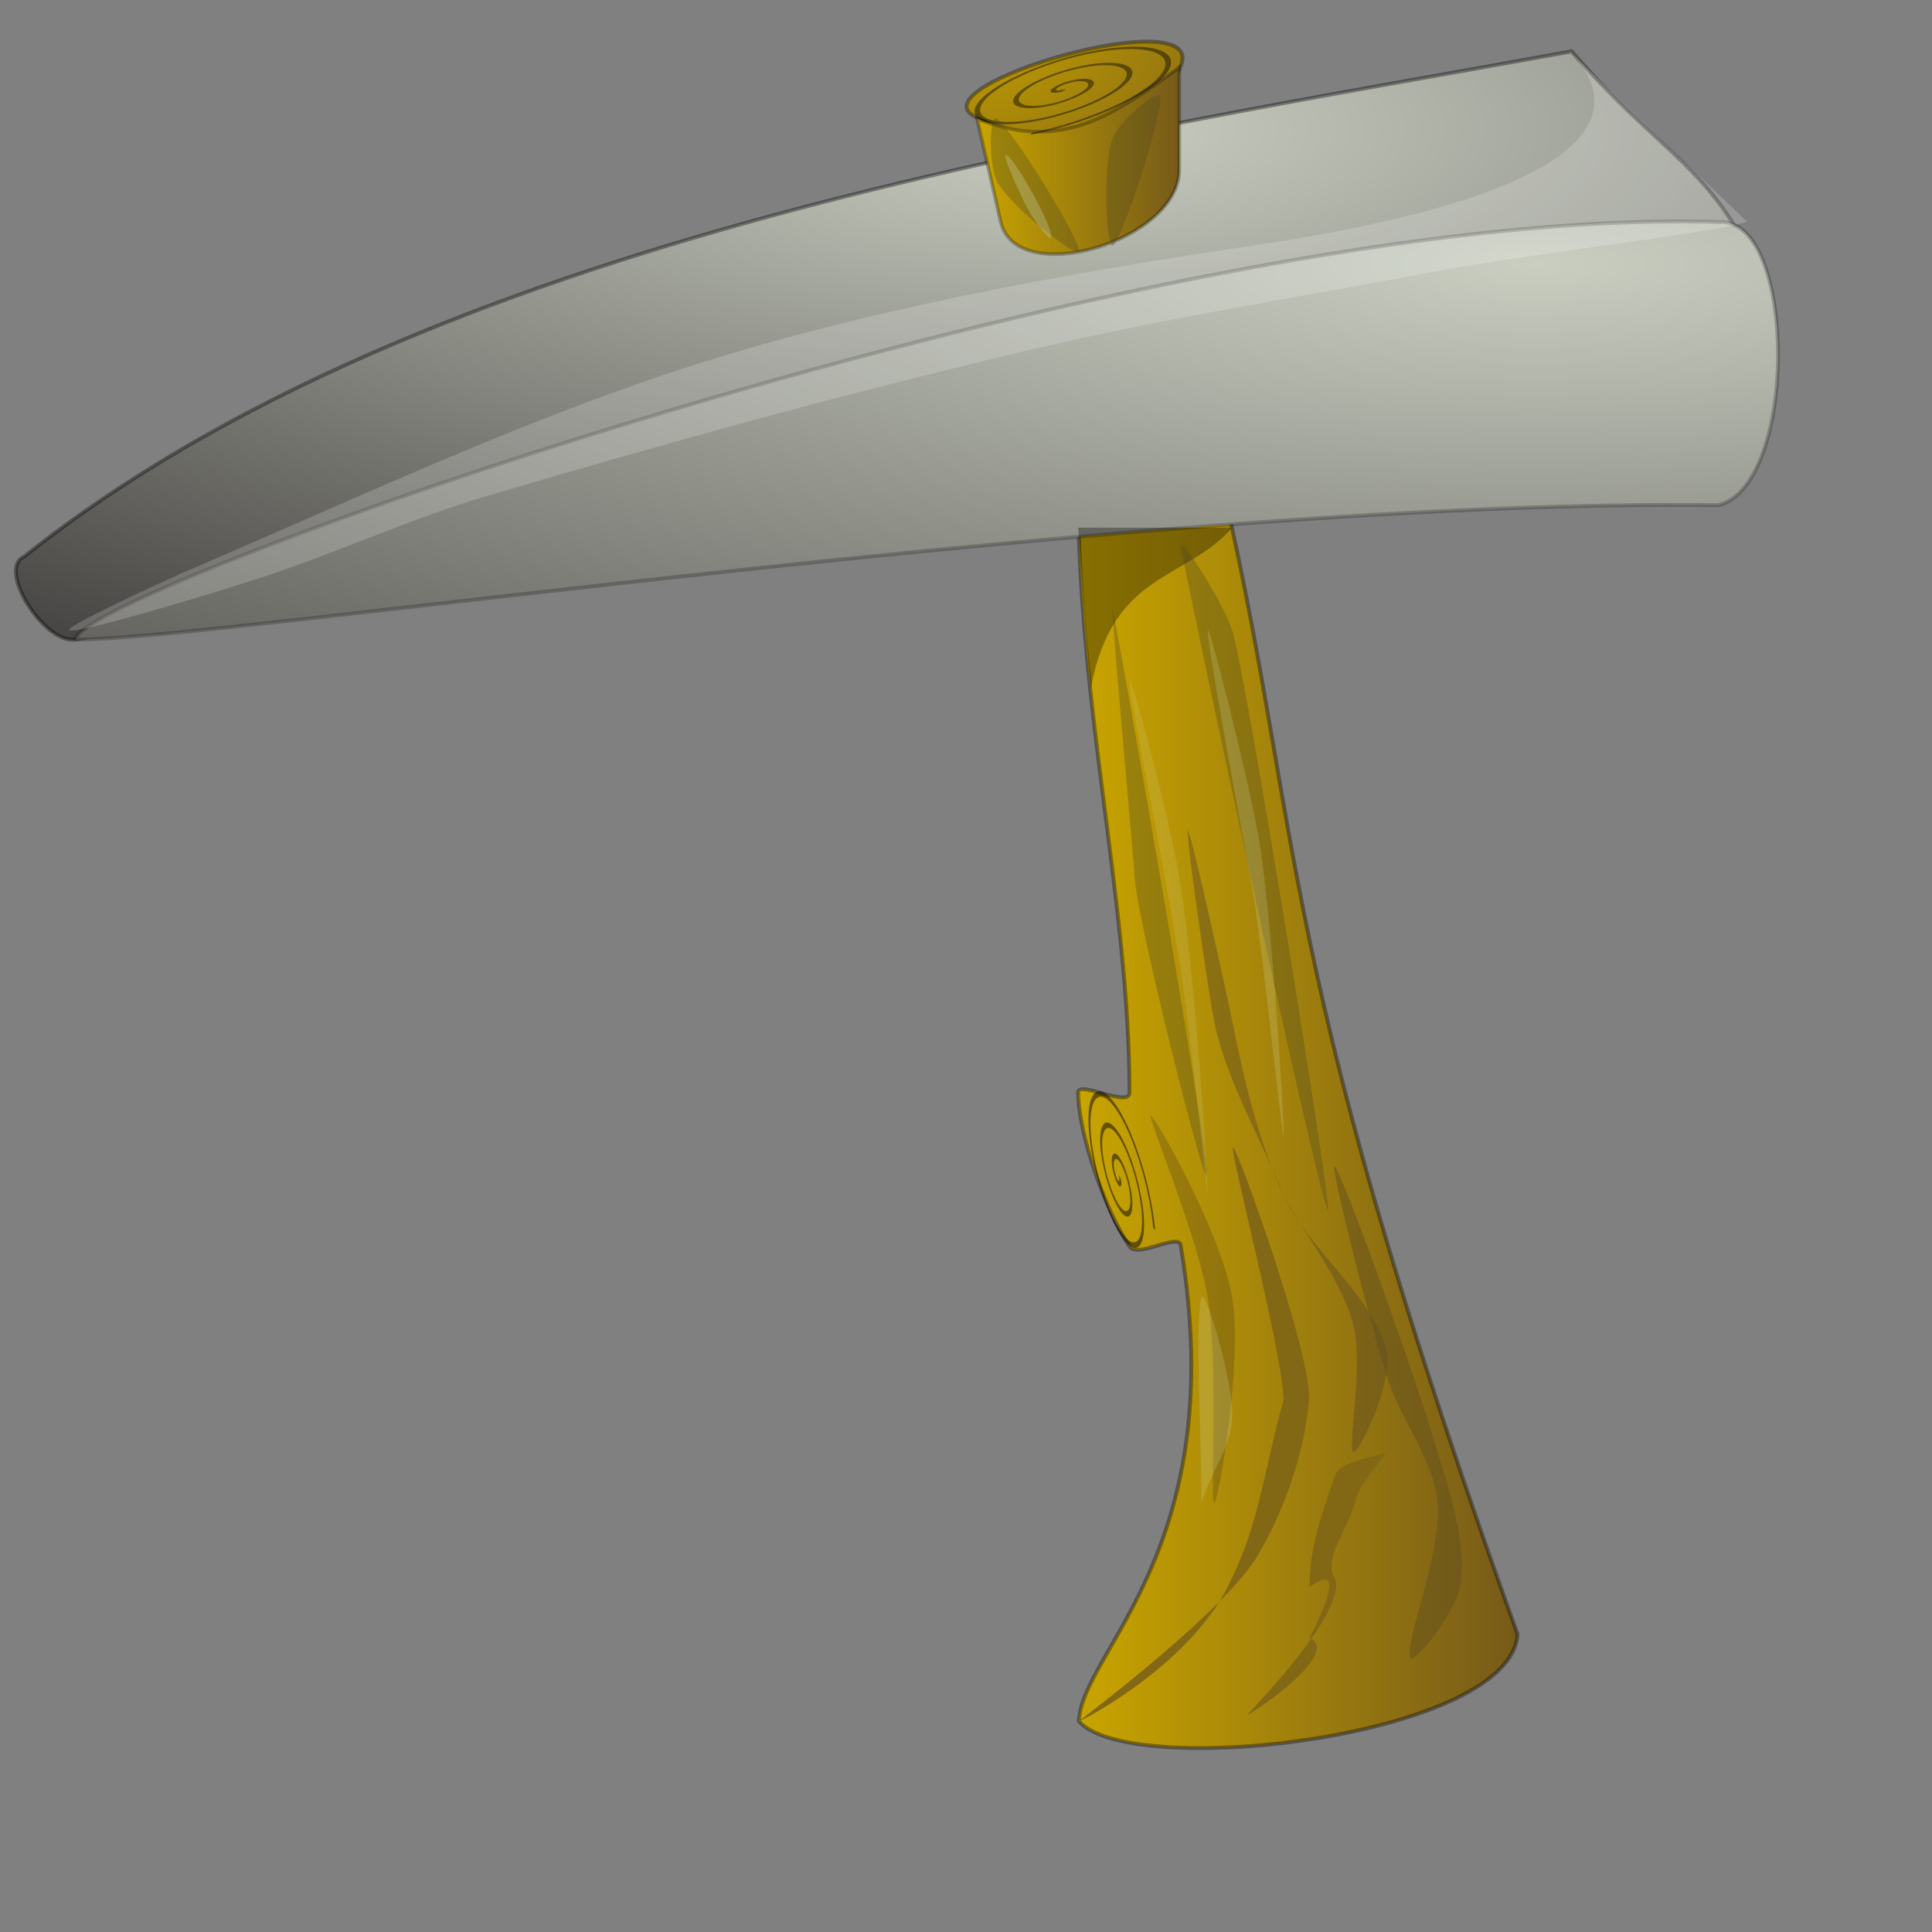 <?xml version="1.0" encoding="UTF-8" standalone="no"?>
<!DOCTYPE svg PUBLIC "-//W3C//DTD SVG 1.0//EN"
"http://www.w3.org/TR/2001/REC-SVG-20010904/DTD/svg10.dtd">
<!-- Created with Inkscape (http://www.inkscape.org/) -->
<svg
   id="svg1"
   sodipodi:version="0.32"
   inkscape:version="0.40cvs"
   xmlns="http://www.w3.org/2000/svg"
   xmlns:sodipodi="http://sodipodi.sourceforge.net/DTD/sodipodi-0.dtd"
   xmlns:inkscape="http://www.inkscape.org/namespaces/inkscape"
   xmlns:xlink="http://www.w3.org/1999/xlink"
   xmlns:rdf="http://www.w3.org/1999/02/22-rdf-syntax-ns#"
   xmlns:cc="http://web.resource.org/cc/"
   xmlns:dc="http://purl.org/dc/elements/1.1/"
   width="500pt"
   height="500pt"
   sodipodi:docbase="/home/binky"
   sodipodi:docname="pickaxe.svg">
  <rect width="100%" height="100%" fill="#808080" stroke="none"/>
  <defs
     id="defs3">
    <linearGradient
       id="linearGradient1680">
      <stop
         style="stop-color:#c9a500;stop-opacity:1;"
         offset="0"
         id="stop1681" />
      <stop
         style="stop-color:#765a19;stop-opacity:1;"
         offset="1"
         id="stop1682" />
    </linearGradient>
    <linearGradient
       id="linearGradient1649">
      <stop
         style="stop-color:#c9cec1;stop-opacity:1;"
         offset="0"
         id="stop1650" />
      <stop
         style="stop-color:#1c1719;stop-opacity:1;"
         offset="1"
         id="stop1652" />
    </linearGradient>
    <linearGradient
       id="linearGradient1643">
      <stop
         style="stop-color:#575a55;stop-opacity:1;"
         offset="0"
         id="stop1644" />
      <stop
         style="stop-color:#cce0d6;stop-opacity:1;"
         offset="0.5"
         id="stop1647" />
      <stop
         style="stop-color:#2b2621;stop-opacity:1;"
         offset="1"
         id="stop1645" />
    </linearGradient>
    <radialGradient
       inkscape:collect="always"
       xlink:href="#linearGradient1649"
       id="radialGradient1699"
       cx="0.836"
       cy="0.152"
       r="2.069"
       fx="0.844"
       fy="0.136" />
    <radialGradient
       inkscape:collect="always"
       xlink:href="#linearGradient1649"
       id="radialGradient1702"
       cx="0.615"
       cy="0.133"
       r="1.375"
       fx="0.615"
       fy="0.133" />
    <linearGradient
       inkscape:collect="always"
       xlink:href="#linearGradient1680"
       id="linearGradient1707" />
    <linearGradient
       inkscape:collect="always"
       xlink:href="#linearGradient1680"
       id="linearGradient1708" />
    <radialGradient
       inkscape:collect="always"
       xlink:href="#linearGradient1680"
       id="radialGradient1709"
       cx="0.059"
       cy="0.077"
       r="1.505"
       fx="0.059"
       fy="0.077" />
  </defs>
  <sodipodi:namedview
     id="base"
     pagecolor="#ffffff"
     bordercolor="#666666"
     borderopacity="1.0"
     inkscape:pageopacity="0.0"
     inkscape:pageshadow="2"
     inkscape:zoom="0.57287539"
     inkscape:cx="235.29129"
     inkscape:cy="205.88440"
     inkscape:window-width="640"
     inkscape:window-height="522"
     showgrid="true"
     inkscape:grid-bbox="true"
     inkscape:window-x="384"
     inkscape:window-y="225" />
  <path
     style="fill:url(#radialGradient1709);fill-opacity:1.0;fill-rule:evenodd;stroke:#000000;stroke-width:1pt;stroke-linecap:butt;stroke-linejoin:miter;stroke-opacity:0.338;"
     d="M 336.614,40.354 C 314.752,29.635 416.615,0.067 407.48,22.638 L 389.764,66.414 L 336.614,40.354 z "
     id="path1706"
     sodipodi:nodetypes="cscs" />
  <path
     style="fill:url(#linearGradient1707);fill-opacity:1.0;fill-rule:evenodd;stroke:#000000;stroke-width:1pt;stroke-linecap:butt;stroke-linejoin:miter;stroke-opacity:0.362;"
     d="M 372.047,164.37 C 371.251,240.111 389.764,311.536 389.764,376.969 C 389.764,382.402 372.047,372.712 372.047,376.969 C 372.047,390.429 380.79,416.658 389.764,430.118 C 392.601,434.375 407.48,424.832 407.48,430.118 C 424.936,534.713 373.191,569.824 372.308,593.931 C 390.102,614.419 521.511,599.402 523.674,563.905 C 434.502,316.482 451.313,283.911 416.757,146.654 C 411.681,133.277 373.702,150.247 372.047,164.37 z "
     id="path1705"
     sodipodi:nodetypes="ccccccccc" />
  <path
     style="fill:url(#radialGradient1702);fill-opacity:1;fill-rule:evenodd;stroke:#000000;stroke-width:1pt;stroke-linecap:butt;stroke-linejoin:miter;stroke-opacity:0.369;"
     d="M 26.08,220.645 C 15.444,222.579 -1.252,196.271 8.364,192.047 C 147.547,81.353 376.966,47.783 542.302,17.722 C 569.666,49.444 587.273,56.434 601.737,83.565 C 451.565,149.532 210.326,187.146 26.08,220.645 z "
     id="path1700"
     sodipodi:nodetypes="ccccc" />
  <path
     style="fill:url(#radialGradient1699);fill-opacity:1;fill-rule:evenodd;stroke:#000000;stroke-width:1pt;stroke-linecap:butt;stroke-linejoin:miter;stroke-opacity:0.219;"
     d="M 593.009,76.635 C 398.349,70.226 26.08,204.136 26.08,220.645 C 71.902,221.427 401.185,171.658 593.009,174.33 C 620.709,167.294 620.055,74.426 593.009,76.635 z "
     id="path1697"
     sodipodi:nodetypes="cccc" />
  <path
     style="fill:url(#linearGradient1708);fill-opacity:1.0;fill-rule:evenodd;stroke:#000000;stroke-width:0.933pt;stroke-linecap:butt;stroke-linejoin:miter;stroke-opacity:0.275;"
     d="M 345.267,76.412 C 350.656,99.961 406.936,83.045 406.936,58.696 L 406.936,23.263 C 383.677,40.078 366.114,52.53 337.158,40.979 L 345.267,76.412 z "
     id="path1703"
     sodipodi:nodetypes="csccs" />
  <path
     sodipodi:type="spiral"
     style="fill:none;fill-opacity:0.75;fill-rule:evenodd;stroke:#000000;stroke-width:1pt;stroke-linecap:butt;stroke-linejoin:miter;stroke-opacity:0.437;"
     id="path1711"
     sodipodi:cx="357.84396"
     sodipodi:cy="33.684669"
     sodipodi:expansion="1.0000000"
     sodipodi:revolution="3.0000000"
     sodipodi:radius="27.600048"
     sodipodi:argument="-19.171307"
     sodipodi:t0="0.0000000"
     d="M 357.844,33.685 C 359.157,33.247 359.082,35.238 358.571,35.867 C 357.189,37.569 354.582,36.65 353.48,35.139 C 351.509,32.436 352.982,28.712 355.662,27.139 C 359.594,24.83 364.566,26.919 366.572,30.775 C 369.245,35.915 366.517,42.171 361.481,44.595 C 355.142,47.644 347.586,44.269 344.752,38.049 C 341.32,30.515 345.347,21.651 352.753,18.411 C 361.48,14.592 371.656,19.275 375.3,27.866 C 379.507,37.785 374.167,49.276 364.39,53.322 C 353.28,57.92 340.471,51.922 336.024,40.958 C 331.035,28.657 337.692,14.53 349.843,9.683 C 363.334,4.301 378.781,11.618 384.028,24.957"
     transform="matrix(-0.82,0.605,-1.204,6.730922e-2,700.838,-187.875)" />
  <path
     sodipodi:type="spiral"
     style="fill:none;fill-opacity:0.75;fill-rule:evenodd;stroke:#000000;stroke-width:1pt;stroke-linecap:butt;stroke-linejoin:miter;stroke-opacity:0.487;"
     id="path1712"
     sodipodi:cx="379.66373"
     sodipodi:cy="389.34665"
     sodipodi:expansion="1.0000000"
     sodipodi:revolution="3.0000000"
     sodipodi:radius="23.194717"
     sodipodi:argument="-17.997589"
     sodipodi:t0="0.0000000"
     d="M 379.664,389.347 C 380.43,390.222 378.862,390.811 378.209,390.619 C 376.44,390.101 376.305,387.782 377.118,386.437 C 378.573,384.032 381.938,383.963 384.028,385.528 C 387.095,387.825 387.092,392.358 384.755,395.165 C 381.641,398.907 375.905,398.827 372.39,395.711 C 367.967,391.789 368.127,384.836 372.027,380.619 C 376.75,375.511 384.928,375.751 389.846,380.437 C 395.642,385.959 395.32,395.368 389.846,400.984 C 383.527,407.468 372.885,407.065 366.572,400.802 C 359.398,393.686 359.883,381.81 366.936,374.8 C 374.847,366.936 387.959,367.503 395.665,375.346 C 404.22,384.052 403.57,398.401 394.938,406.802"
     transform="matrix(0.286,-0.377,0.441,1.35,105.909,23.78)" />
  <path
     style="fill:#000000;fill-opacity:0.325;fill-rule:evenodd;stroke:none;stroke-width:1pt;stroke-linecap:butt;stroke-linejoin:miter;stroke-opacity:1;"
     d="M 376.411,237.418 C 383.945,197.155 408.935,200.53 425.197,182.087 C 407.48,182.087 389.764,182.087 372.047,182.087 C 373.502,200.53 374.957,218.974 376.411,237.418 z "
     id="path1713"
     sodipodi:nodetypes="cccc" />
  <path
     style="fill:#ffffff;fill-opacity:0.188;fill-rule:evenodd;stroke:none;stroke-width:1pt;stroke-linecap:butt;stroke-linejoin:miter;stroke-opacity:1;"
     d="M 602.101,75.787 L 539.326,15.462 C 546.072,21.944 590.152,60.853 433.925,84.515 C 367.886,94.183 294.038,107.582 230.315,128.937 C 175.027,147.465 121.818,172.402 68.163,195.439 C 53.047,201.929 21.113,216.902 24.002,217.52 C 27.92,218.357 67.351,206.64 88.583,199.803 C 115.354,191.183 141.048,179.149 168.012,171.149 C 229.63,152.869 291.78,135.769 354.331,120.964 C 401.13,109.887 448.778,102.44 496.063,93.504 C 528.459,87.381 610.849,77.974 602.101,75.787 z "
     id="path1717"
     sodipodi:nodetypes="csccccccccc" />
  <path
     style="fill:#4c471f;fill-opacity:0.325;fill-rule:evenodd;stroke:none;stroke-width:1pt;stroke-linecap:butt;stroke-linejoin:miter;stroke-opacity:1;"
     d="M 407.48,188.605 C 409.069,199.129 454.491,411.635 458.215,417.712 C 460.397,421.273 429.898,231.727 425.197,217.52 C 421.715,206.997 406.791,184.038 407.48,188.605 z "
     id="path1720"
     sodipodi:nodetypes="cccc" />
  <path
     style="fill:#4c471f;fill-opacity:0.325;fill-rule:evenodd;stroke:none;stroke-width:1pt;stroke-linecap:butt;stroke-linejoin:miter;stroke-opacity:1;"
     d="M 384.02,210.919 C 386.507,221.267 417.516,398.642 416.352,405.674 C 415.67,409.794 392.564,318.22 391.575,303.288 C 390.843,292.229 382.94,206.428 384.02,210.919 z "
     id="path1721"
     sodipodi:nodetypes="cccc" />
  <path
     style="fill:#4c471f;fill-opacity:0.325;fill-rule:evenodd;stroke:none;stroke-width:1pt;stroke-linecap:butt;stroke-linejoin:miter;stroke-opacity:1;"
     d="M 384.147,84.687 C 381.893,86.687 380.327,58.894 383.688,48.327 C 385.759,41.816 400.4,29.889 400.445,33.454 C 400.553,42.009 387.479,81.73 384.147,84.687 z "
     id="path1722"
     sodipodi:nodetypes="csss" />
  <path
     style="fill:#dce3b9;fill-opacity:0.144;fill-rule:evenodd;stroke:none;stroke-width:1pt;stroke-linecap:butt;stroke-linejoin:miter;stroke-opacity:1;"
     d="M 389.764,235.236 C 389.764,240.79 402.405,301.487 407.48,334.797 C 411.403,360.542 416.757,416.446 416.757,412.402 C 416.757,406.881 412.822,341.159 407.48,306.102 C 403.824,282.103 389.764,231.225 389.764,235.236 z "
     id="path1723"
     sodipodi:nodetypes="ccccc" />
  <path
     style="fill:#dce3b9;fill-opacity:0.194;fill-rule:evenodd;stroke:none;stroke-width:1pt;stroke-linecap:butt;stroke-linejoin:miter;stroke-opacity:1;"
     d="M 416.757,217.52 C 416.356,220.779 426.594,276.64 432.031,306.102 C 435.313,323.884 442.599,394.531 442.913,391.982 C 443.327,388.626 438.525,311.748 434.213,288.386 C 429.806,264.504 417.083,214.873 416.757,217.52 z "
     id="path1724"
     sodipodi:nodetypes="cssss" />
  <path
     style="fill:#5b4619;fill-opacity:0.325;fill-rule:evenodd;stroke:none;stroke-width:1pt;stroke-linecap:butt;stroke-linejoin:miter;stroke-opacity:1;"
     d="M 397.12,384.983 C 395.744,384.983 413.255,426.372 416.757,447.835 C 420.528,470.944 417.535,518.701 418.939,518.701 C 420.348,518.701 428.893,470.488 425.197,447.835 C 421.62,425.915 398.557,384.983 397.12,384.983 z "
     id="path1726"
     sodipodi:nodetypes="cssss" />
  <path
     style="fill:#dce3b9;fill-opacity:0.194;fill-rule:evenodd;stroke:none;stroke-width:1pt;stroke-linecap:butt;stroke-linejoin:miter;stroke-opacity:1;"
     d="M 414.575,447.835 C 412.249,455.595 414.575,495.079 414.575,518.701 C 414.575,518.701 414.575,518.701 414.575,518.701 C 418.116,506.89 425.197,499.443 425.197,487.632 C 425.197,475.821 415.79,443.784 414.575,447.835 z "
     id="path1727"
     sodipodi:nodetypes="ccccc" />
  <path
     style="fill:#5e4b21;fill-opacity:0.456;fill-rule:evenodd;stroke:none;stroke-width:1pt;stroke-linecap:butt;stroke-linejoin:miter;stroke-opacity:1;"
     d="M 409.923,286.725 C 408.868,286.725 417.108,343.094 418.939,352.253 C 423.013,372.622 434.922,392.352 442.913,412.402 C 442.913,412.402 442.913,412.402 442.913,412.402 C 450.923,427.264 462.656,441.186 466.943,456.988 C 470.666,470.714 464.884,499.438 466.943,500.984 C 468.685,502.292 481.295,476.423 478.346,465.551 C 473.286,446.895 451.854,431.46 442.913,412.402 C 434.137,393.694 429.26,372.568 425.197,352.253 C 423.354,343.041 410.954,286.725 409.923,286.725 z "
     id="path1728"
     sodipodi:nodetypes="cccccccccc" />
  <path
     style="fill:#826715;fill-opacity:1;fill-rule:evenodd;stroke:none;stroke-width:1pt;stroke-linecap:butt;stroke-linejoin:miter;stroke-opacity:1;"
     d="M 372.308,593.931 C 370.945,595.118 412.414,574.196 425.197,544.267 C 434.495,525.671 437.008,503.601 442.913,483.268 C 442.913,483.268 442.913,483.268 442.913,483.268 C 442.913,467.962 424.011,395.893 425.458,395.893 C 426.93,395.893 452.989,468.235 451.669,483.268 C 450.089,501.258 443.431,520.589 434.213,536.417 C 422.796,556.022 373.95,592.501 372.308,593.931 z "
     id="path1729"
     sodipodi:nodetypes="cccccccc" />
  <path
     style="fill:#826715;fill-opacity:1;fill-rule:evenodd;stroke:none;stroke-width:1pt;stroke-linecap:butt;stroke-linejoin:miter;stroke-opacity:1;"
     d="M 430.604,591.488 C 429.169,593.155 463.713,570.949 451.902,565.044 C 451.902,565.044 467.176,536.678 451.902,547.588 C 451.902,532.662 456.522,521.679 460.63,509.355 C 462.428,503.963 472.441,503.775 478.346,500.984 C 478.346,500.984 478.346,500.984 478.346,500.984 C 474.71,506.89 468.814,512.235 467.437,518.701 C 465.74,526.663 456.587,537.194 460.397,544.267 C 466.129,554.91 432,589.866 430.604,591.488 z "
     id="path1730"
     sodipodi:nodetypes="ccccccccc" />
  <path
     style="fill:#634f1e;fill-opacity:0.519;fill-rule:evenodd;stroke:none;stroke-width:1pt;stroke-linecap:butt;stroke-linejoin:miter;stroke-opacity:1;"
     d="M 486.581,571.85 C 484.889,565.962 497.521,535.944 496.063,518.701 C 494.776,503.475 482.968,489.609 478.346,474.444 C 471.157,450.855 458.182,398.771 460.63,402.439 C 464.087,407.618 486.021,467.666 496.063,500.984 C 500.489,515.67 505.932,532.285 504.036,546.449 C 502.771,555.907 487.546,575.212 486.581,571.85 z "
     id="path1732"
     sodipodi:nodetypes="ccccccc" />
  <path
     style="fill:#4c471f;fill-opacity:0.325;fill-rule:evenodd;stroke:none;stroke-width:1pt;stroke-linecap:butt;stroke-linejoin:miter;stroke-opacity:1;"
     d="M 372.416,86.65 C 372.473,89.662 350.322,72.801 344.471,63.382 C 340.866,57.578 341.306,38.699 344.046,40.981 C 350.621,46.455 372.331,82.195 372.416,86.65 z "
     id="path1733"
     sodipodi:nodetypes="csss" />
  <path
     style="fill:#c6cfa3;fill-opacity:0.338;fill-rule:evenodd;stroke:none;stroke-width:1pt;stroke-linecap:butt;stroke-linejoin:miter;stroke-opacity:1;"
     d="M 362.756,81.58 C 362.791,77.298 350.461,55.119 347.233,53.425 C 345.232,52.375 352.154,67.557 354.892,72.524 C 357.328,76.942 362.736,83.939 362.756,81.58 z "
     id="path1734"
     sodipodi:nodetypes="cccc" />
</svg>
